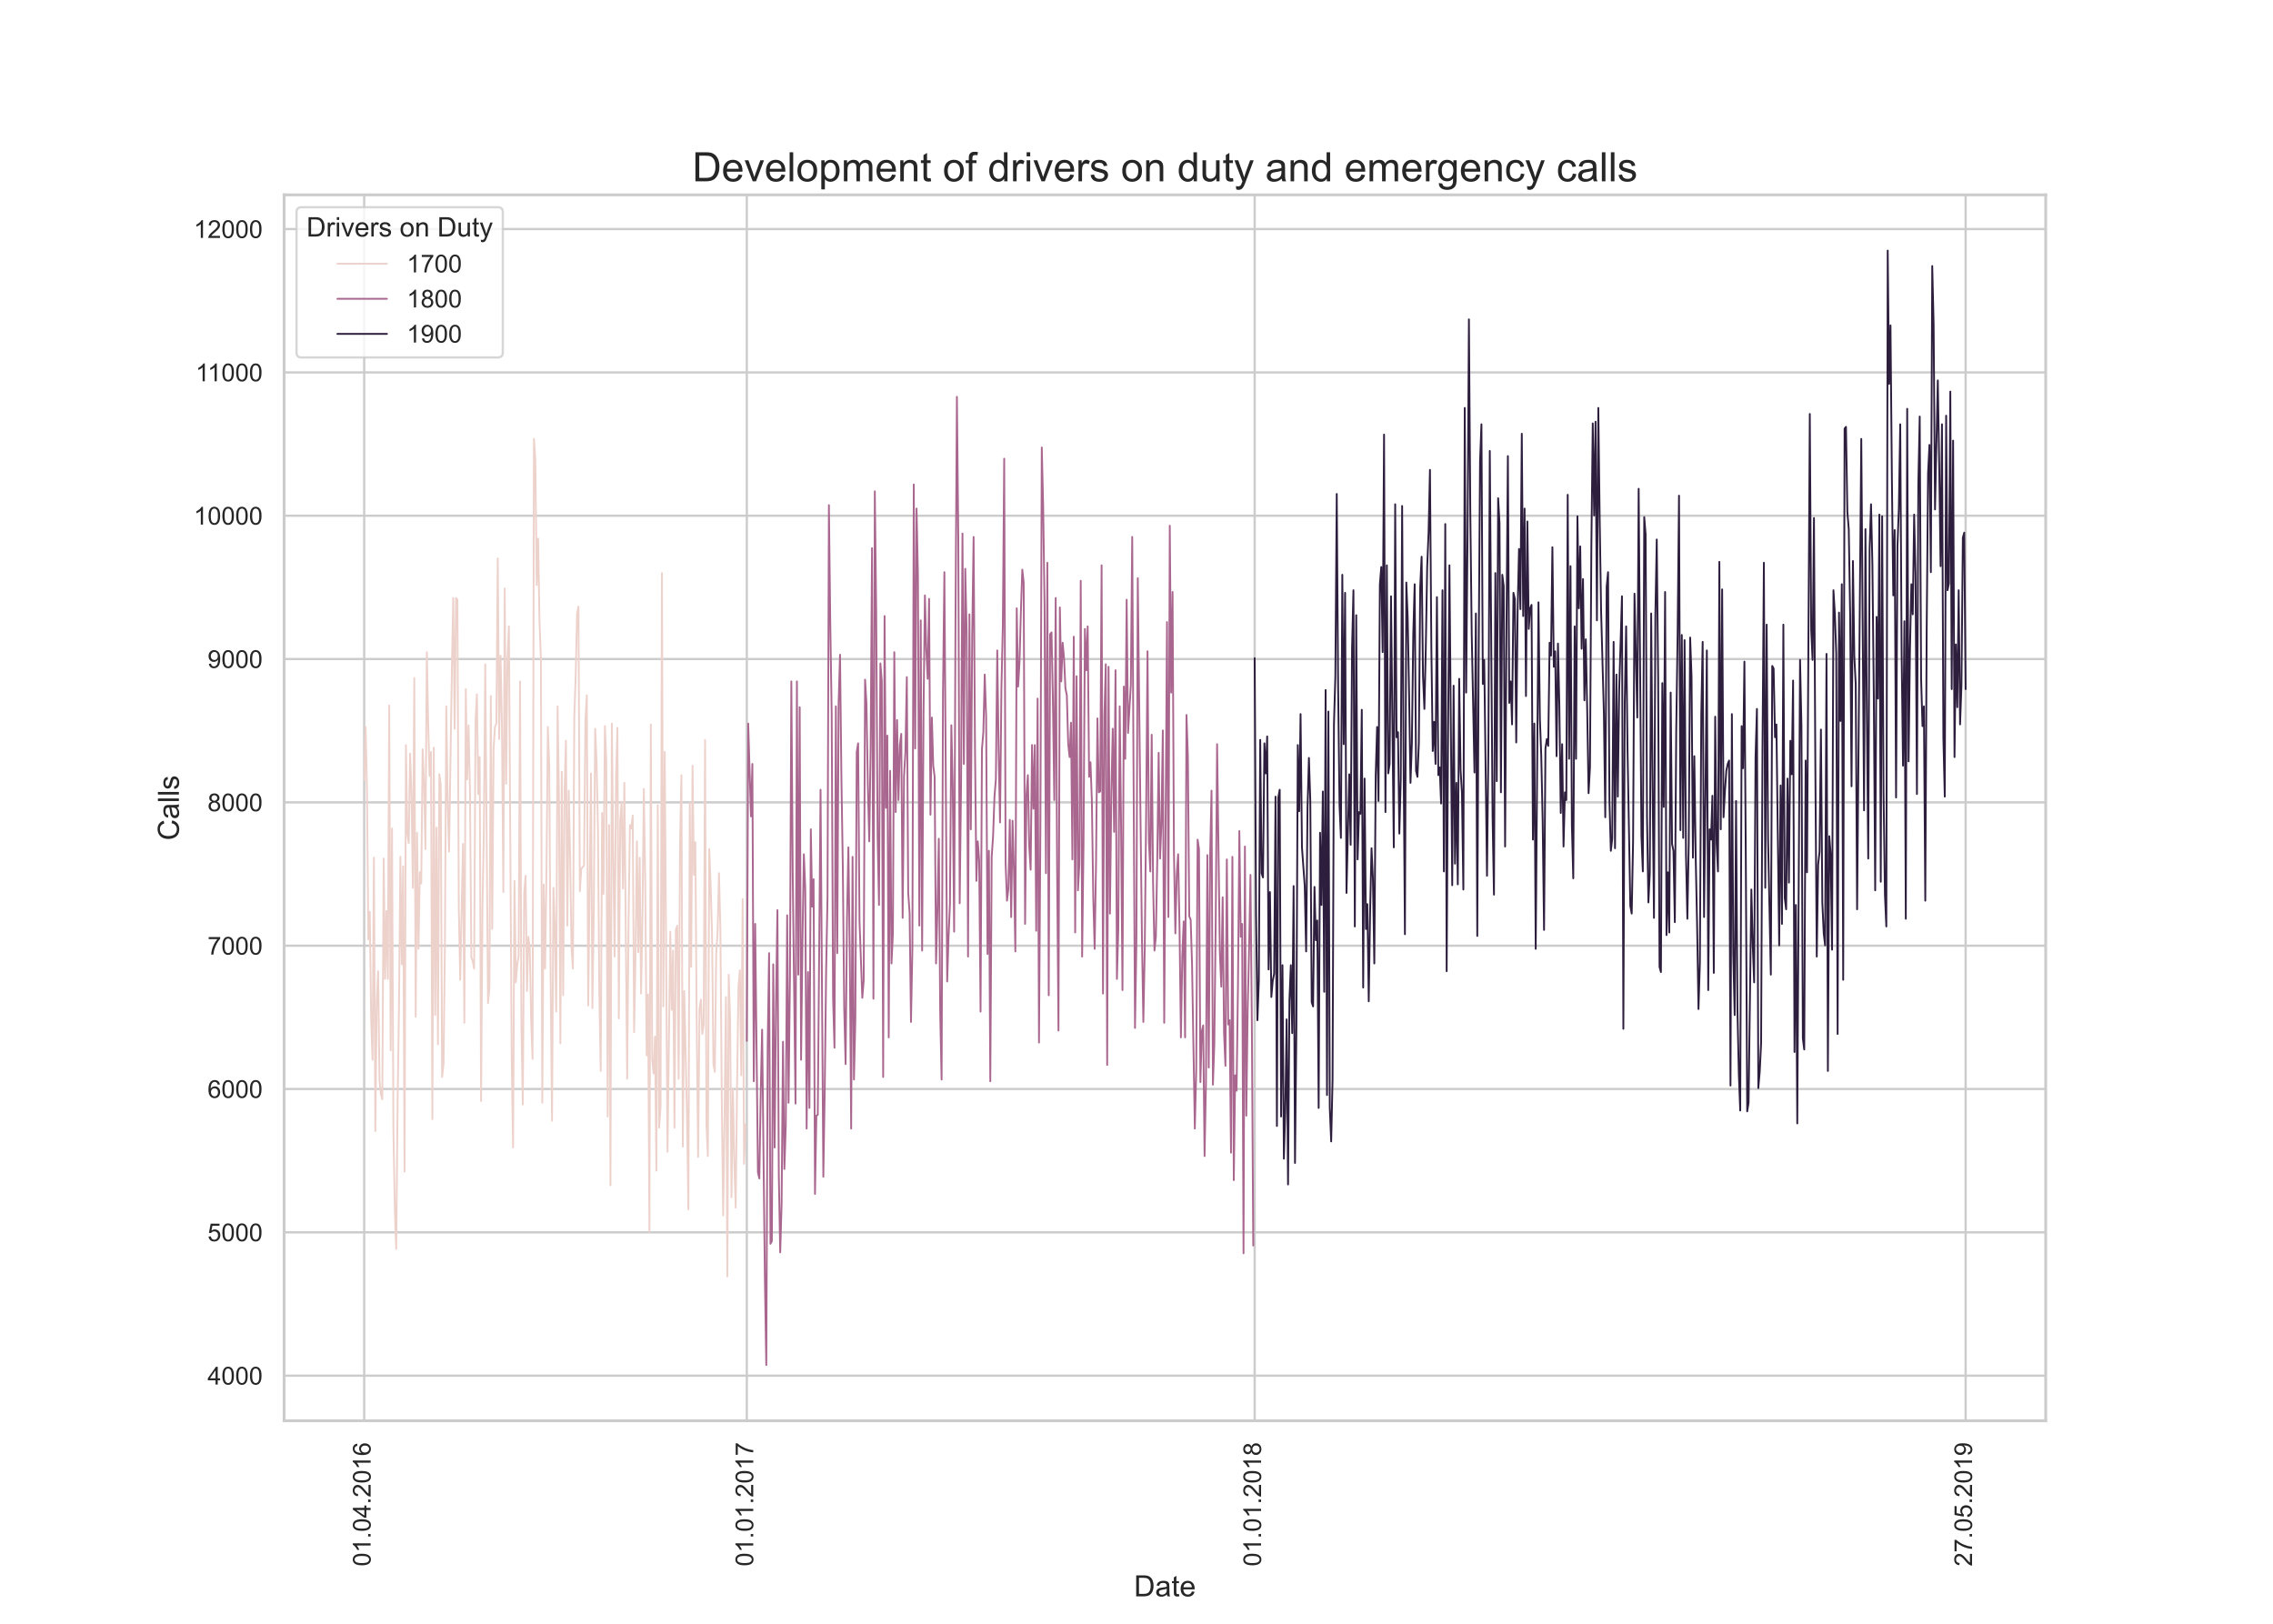 <?xml version="1.0" encoding="utf-8" standalone="no"?>
<!DOCTYPE svg PUBLIC "-//W3C//DTD SVG 1.1//EN"
  "http://www.w3.org/Graphics/SVG/1.1/DTD/svg11.dtd">
<!-- Created with matplotlib (https://matplotlib.org/) -->
<svg height="720pt" version="1.1" viewBox="0 0 1008 720" width="1008pt" xmlns="http://www.w3.org/2000/svg" xmlns:xlink="http://www.w3.org/1999/xlink">
 <defs>
  <style type="text/css">*{stroke-linecap:butt;stroke-linejoin:round;}</style>
 </defs>
 <g id="figure_1">
  <g id="patch_1">
   <path d="M 0 720 
L 1008 720 
L 1008 0 
L 0 0 
z
" style="fill:#ffffff;"/>
  </g>
  <g id="axes_1">
   <g id="patch_2">
    <path d="M 126 630 
L 907.2 630 
L 907.2 86.4 
L 126 86.4 
z
" style="fill:#ffffff;"/>
   </g>
   <g id="matplotlib.axis_1">
    <g id="xtick_1">
     <g id="line2d_1">
      <path clip-path="url(#p86aea078b2)" d="M 161.509 630 
L 161.509 86.4 
" style="fill:none;stroke:#cccccc;stroke-linecap:round;"/>
     </g>
     <g id="text_1">
      <!-- 01.04.2016 -->
      <g style="fill:#262626;" transform="translate(164.353 694.548)rotate(-90)scale(0.11 -0.11)">
       <defs>
        <path d="M 4.156 35.297 
Q 4.156 48 6.766 55.734 
Q 9.375 63.484 14.516 67.672 
Q 19.672 71.875 27.484 71.875 
Q 33.25 71.875 37.594 69.547 
Q 41.938 67.234 44.766 62.859 
Q 47.609 58.5 49.219 52.219 
Q 50.828 45.953 50.828 35.297 
Q 50.828 22.703 48.234 14.969 
Q 45.656 7.234 40.5 3 
Q 35.359 -1.219 27.484 -1.219 
Q 17.141 -1.219 11.234 6.203 
Q 4.156 15.141 4.156 35.297 
z
M 13.188 35.297 
Q 13.188 17.672 17.312 11.828 
Q 21.438 6 27.484 6 
Q 33.547 6 37.672 11.859 
Q 41.797 17.719 41.797 35.297 
Q 41.797 52.984 37.672 58.781 
Q 33.547 64.594 27.391 64.594 
Q 21.344 64.594 17.719 59.469 
Q 13.188 52.938 13.188 35.297 
z
" id="ArialMT-48"/>
        <path d="M 37.25 0 
L 28.469 0 
L 28.469 56 
Q 25.297 52.984 20.141 49.953 
Q 14.984 46.922 10.891 45.406 
L 10.891 53.906 
Q 18.266 57.375 23.781 62.297 
Q 29.297 67.234 31.594 71.875 
L 37.25 71.875 
z
" id="ArialMT-49"/>
        <path d="M 9.078 0 
L 9.078 10.016 
L 19.094 10.016 
L 19.094 0 
z
" id="ArialMT-46"/>
        <path d="M 32.328 0 
L 32.328 17.141 
L 1.266 17.141 
L 1.266 25.203 
L 33.938 71.578 
L 41.109 71.578 
L 41.109 25.203 
L 50.781 25.203 
L 50.781 17.141 
L 41.109 17.141 
L 41.109 0 
z
M 32.328 25.203 
L 32.328 57.469 
L 9.906 25.203 
z
" id="ArialMT-52"/>
        <path d="M 50.344 8.453 
L 50.344 0 
L 3.031 0 
Q 2.938 3.172 4.047 6.109 
Q 5.859 10.938 9.828 15.625 
Q 13.812 20.312 21.344 26.469 
Q 33.016 36.031 37.109 41.625 
Q 41.219 47.219 41.219 52.203 
Q 41.219 57.422 37.469 61 
Q 33.734 64.594 27.734 64.594 
Q 21.391 64.594 17.578 60.781 
Q 13.766 56.984 13.719 50.25 
L 4.688 51.172 
Q 5.609 61.281 11.656 66.578 
Q 17.719 71.875 27.938 71.875 
Q 38.234 71.875 44.234 66.156 
Q 50.25 60.453 50.25 52 
Q 50.25 47.703 48.484 43.547 
Q 46.734 39.406 42.656 34.812 
Q 38.578 30.219 29.109 22.219 
Q 21.188 15.578 18.938 13.203 
Q 16.703 10.844 15.234 8.453 
z
" id="ArialMT-50"/>
        <path d="M 49.75 54.047 
L 41.016 53.375 
Q 39.844 58.547 37.703 60.891 
Q 34.125 64.656 28.906 64.656 
Q 24.703 64.656 21.531 62.312 
Q 17.391 59.281 14.984 53.469 
Q 12.594 47.656 12.5 36.922 
Q 15.672 41.75 20.266 44.094 
Q 24.859 46.438 29.891 46.438 
Q 38.672 46.438 44.844 39.969 
Q 51.031 33.5 51.031 23.25 
Q 51.031 16.5 48.125 10.719 
Q 45.219 4.938 40.141 1.859 
Q 35.062 -1.219 28.609 -1.219 
Q 17.625 -1.219 10.688 6.859 
Q 3.766 14.938 3.766 33.5 
Q 3.766 54.25 11.422 63.672 
Q 18.109 71.875 29.438 71.875 
Q 37.891 71.875 43.281 67.141 
Q 48.688 62.406 49.75 54.047 
z
M 13.875 23.188 
Q 13.875 18.656 15.797 14.5 
Q 17.719 10.359 21.188 8.172 
Q 24.656 6 28.469 6 
Q 34.031 6 38.031 10.484 
Q 42.047 14.984 42.047 22.703 
Q 42.047 30.125 38.078 34.391 
Q 34.125 38.672 28.125 38.672 
Q 22.172 38.672 18.016 34.391 
Q 13.875 30.125 13.875 23.188 
z
" id="ArialMT-54"/>
       </defs>
       <use xlink:href="#ArialMT-48"/>
       <use x="55.615" xlink:href="#ArialMT-49"/>
       <use x="111.23" xlink:href="#ArialMT-46"/>
       <use x="139.014" xlink:href="#ArialMT-48"/>
       <use x="194.629" xlink:href="#ArialMT-52"/>
       <use x="250.244" xlink:href="#ArialMT-46"/>
       <use x="278.027" xlink:href="#ArialMT-50"/>
       <use x="333.643" xlink:href="#ArialMT-48"/>
       <use x="389.258" xlink:href="#ArialMT-49"/>
       <use x="444.873" xlink:href="#ArialMT-54"/>
      </g>
     </g>
    </g>
    <g id="xtick_2">
     <g id="line2d_2">
      <path clip-path="url(#p86aea078b2)" d="M 331.188 630 
L 331.188 86.4 
" style="fill:none;stroke:#cccccc;stroke-linecap:round;"/>
     </g>
     <g id="text_2">
      <!-- 01.01.2017 -->
      <g style="fill:#262626;" transform="translate(334.031 694.548)rotate(-90)scale(0.11 -0.11)">
       <defs>
        <path d="M 4.734 62.203 
L 4.734 70.656 
L 51.078 70.656 
L 51.078 63.812 
Q 44.234 56.547 37.516 44.484 
Q 30.812 32.422 27.156 19.672 
Q 24.516 10.688 23.781 0 
L 14.75 0 
Q 14.891 8.453 18.062 20.406 
Q 21.234 32.375 27.172 43.484 
Q 33.109 54.594 39.797 62.203 
z
" id="ArialMT-55"/>
       </defs>
       <use xlink:href="#ArialMT-48"/>
       <use x="55.615" xlink:href="#ArialMT-49"/>
       <use x="111.23" xlink:href="#ArialMT-46"/>
       <use x="139.014" xlink:href="#ArialMT-48"/>
       <use x="194.629" xlink:href="#ArialMT-49"/>
       <use x="250.244" xlink:href="#ArialMT-46"/>
       <use x="278.027" xlink:href="#ArialMT-50"/>
       <use x="333.643" xlink:href="#ArialMT-48"/>
       <use x="389.258" xlink:href="#ArialMT-49"/>
       <use x="444.873" xlink:href="#ArialMT-55"/>
      </g>
     </g>
    </g>
    <g id="xtick_3">
     <g id="line2d_3">
      <path clip-path="url(#p86aea078b2)" d="M 556.397 630 
L 556.397 86.4 
" style="fill:none;stroke:#cccccc;stroke-linecap:round;"/>
     </g>
     <g id="text_3">
      <!-- 01.01.2018 -->
      <g style="fill:#262626;" transform="translate(559.241 694.548)rotate(-90)scale(0.11 -0.11)">
       <defs>
        <path d="M 17.672 38.812 
Q 12.203 40.828 9.562 44.531 
Q 6.938 48.25 6.938 53.422 
Q 6.938 61.234 12.547 66.547 
Q 18.172 71.875 27.484 71.875 
Q 36.859 71.875 42.578 66.422 
Q 48.297 60.984 48.297 53.172 
Q 48.297 48.188 45.672 44.5 
Q 43.062 40.828 37.75 38.812 
Q 44.344 36.672 47.781 31.875 
Q 51.219 27.094 51.219 20.453 
Q 51.219 11.281 44.719 5.031 
Q 38.234 -1.219 27.641 -1.219 
Q 17.047 -1.219 10.547 5.047 
Q 4.047 11.328 4.047 20.703 
Q 4.047 27.688 7.594 32.391 
Q 11.141 37.109 17.672 38.812 
z
M 15.922 53.719 
Q 15.922 48.641 19.188 45.406 
Q 22.469 42.188 27.688 42.188 
Q 32.766 42.188 36.016 45.375 
Q 39.266 48.578 39.266 53.219 
Q 39.266 58.062 35.906 61.359 
Q 32.562 64.656 27.594 64.656 
Q 22.562 64.656 19.234 61.422 
Q 15.922 58.203 15.922 53.719 
z
M 13.094 20.656 
Q 13.094 16.891 14.875 13.375 
Q 16.656 9.859 20.172 7.922 
Q 23.688 6 27.734 6 
Q 34.031 6 38.125 10.047 
Q 42.234 14.109 42.234 20.359 
Q 42.234 26.703 38.016 30.859 
Q 33.797 35.016 27.438 35.016 
Q 21.234 35.016 17.156 30.906 
Q 13.094 26.812 13.094 20.656 
z
" id="ArialMT-56"/>
       </defs>
       <use xlink:href="#ArialMT-48"/>
       <use x="55.615" xlink:href="#ArialMT-49"/>
       <use x="111.23" xlink:href="#ArialMT-46"/>
       <use x="139.014" xlink:href="#ArialMT-48"/>
       <use x="194.629" xlink:href="#ArialMT-49"/>
       <use x="250.244" xlink:href="#ArialMT-46"/>
       <use x="278.027" xlink:href="#ArialMT-50"/>
       <use x="333.643" xlink:href="#ArialMT-48"/>
       <use x="389.258" xlink:href="#ArialMT-49"/>
       <use x="444.873" xlink:href="#ArialMT-56"/>
      </g>
     </g>
    </g>
    <g id="xtick_4">
     <g id="line2d_4">
      <path clip-path="url(#p86aea078b2)" d="M 871.691 630 
L 871.691 86.4 
" style="fill:none;stroke:#cccccc;stroke-linecap:round;"/>
     </g>
     <g id="text_4">
      <!-- 27.05.2019 -->
      <g style="fill:#262626;" transform="translate(874.535 694.548)rotate(-90)scale(0.11 -0.11)">
       <defs>
        <path d="M 4.156 18.75 
L 13.375 19.531 
Q 14.406 12.797 18.141 9.391 
Q 21.875 6 27.156 6 
Q 33.5 6 37.891 10.781 
Q 42.281 15.578 42.281 23.484 
Q 42.281 31 38.062 35.344 
Q 33.844 39.703 27 39.703 
Q 22.75 39.703 19.328 37.766 
Q 15.922 35.844 13.969 32.766 
L 5.719 33.844 
L 12.641 70.609 
L 48.25 70.609 
L 48.25 62.203 
L 19.672 62.203 
L 15.828 42.969 
Q 22.266 47.469 29.344 47.469 
Q 38.719 47.469 45.156 40.969 
Q 51.609 34.469 51.609 24.266 
Q 51.609 14.547 45.953 7.469 
Q 39.062 -1.219 27.156 -1.219 
Q 17.391 -1.219 11.203 4.25 
Q 5.031 9.719 4.156 18.75 
z
" id="ArialMT-53"/>
        <path d="M 5.469 16.547 
L 13.922 17.328 
Q 14.984 11.375 18.016 8.688 
Q 21.047 6 25.781 6 
Q 29.828 6 32.875 7.859 
Q 35.938 9.719 37.891 12.812 
Q 39.844 15.922 41.156 21.188 
Q 42.484 26.469 42.484 31.938 
Q 42.484 32.516 42.438 33.688 
Q 39.797 29.5 35.234 26.875 
Q 30.672 24.266 25.344 24.266 
Q 16.453 24.266 10.297 30.703 
Q 4.156 37.156 4.156 47.703 
Q 4.156 58.594 10.578 65.234 
Q 17 71.875 26.656 71.875 
Q 33.641 71.875 39.422 68.109 
Q 45.219 64.359 48.219 57.391 
Q 51.219 50.438 51.219 37.25 
Q 51.219 23.531 48.234 15.406 
Q 45.266 7.281 39.375 3.031 
Q 33.5 -1.219 25.594 -1.219 
Q 17.188 -1.219 11.859 3.438 
Q 6.547 8.109 5.469 16.547 
z
M 41.453 48.141 
Q 41.453 55.719 37.422 60.156 
Q 33.406 64.594 27.734 64.594 
Q 21.875 64.594 17.531 59.812 
Q 13.188 55.031 13.188 47.406 
Q 13.188 40.578 17.312 36.297 
Q 21.438 32.031 27.484 32.031 
Q 33.594 32.031 37.516 36.297 
Q 41.453 40.578 41.453 48.141 
z
" id="ArialMT-57"/>
       </defs>
       <use xlink:href="#ArialMT-50"/>
       <use x="55.615" xlink:href="#ArialMT-55"/>
       <use x="111.23" xlink:href="#ArialMT-46"/>
       <use x="139.014" xlink:href="#ArialMT-48"/>
       <use x="194.629" xlink:href="#ArialMT-53"/>
       <use x="250.244" xlink:href="#ArialMT-46"/>
       <use x="278.027" xlink:href="#ArialMT-50"/>
       <use x="333.643" xlink:href="#ArialMT-48"/>
       <use x="389.258" xlink:href="#ArialMT-49"/>
       <use x="444.873" xlink:href="#ArialMT-57"/>
      </g>
     </g>
    </g>
    <g id="text_5">
     <!-- Date -->
     <g style="fill:#262626;" transform="translate(502.871 707.853)scale(0.13 -0.13)">
      <defs>
       <path d="M 7.719 0 
L 7.719 71.578 
L 32.375 71.578 
Q 40.719 71.578 45.125 70.562 
Q 51.266 69.141 55.609 65.438 
Q 61.281 60.641 64.078 53.188 
Q 66.891 45.75 66.891 36.188 
Q 66.891 28.031 64.984 21.734 
Q 63.094 15.438 60.109 11.297 
Q 57.125 7.172 53.578 4.797 
Q 50.047 2.438 45.047 1.219 
Q 40.047 0 33.547 0 
z
M 17.188 8.453 
L 32.469 8.453 
Q 39.547 8.453 43.578 9.766 
Q 47.609 11.078 50 13.484 
Q 53.375 16.844 55.25 22.531 
Q 57.125 28.219 57.125 36.328 
Q 57.125 47.562 53.438 53.594 
Q 49.75 59.625 44.484 61.672 
Q 40.672 63.141 32.234 63.141 
L 17.188 63.141 
z
" id="ArialMT-68"/>
       <path d="M 40.438 6.391 
Q 35.547 2.25 31.031 0.531 
Q 26.516 -1.172 21.344 -1.172 
Q 12.797 -1.172 8.203 3 
Q 3.609 7.172 3.609 13.672 
Q 3.609 17.484 5.344 20.625 
Q 7.078 23.781 9.891 25.688 
Q 12.703 27.594 16.219 28.562 
Q 18.797 29.25 24.031 29.891 
Q 34.672 31.156 39.703 32.906 
Q 39.75 34.719 39.75 35.203 
Q 39.75 40.578 37.25 42.781 
Q 33.891 45.75 27.25 45.75 
Q 21.047 45.75 18.094 43.578 
Q 15.141 41.406 13.719 35.891 
L 5.125 37.062 
Q 6.297 42.578 8.984 45.969 
Q 11.672 49.359 16.75 51.188 
Q 21.828 53.031 28.516 53.031 
Q 35.156 53.031 39.297 51.469 
Q 43.453 49.906 45.406 47.531 
Q 47.359 45.172 48.141 41.547 
Q 48.578 39.312 48.578 33.453 
L 48.578 21.734 
Q 48.578 9.469 49.141 6.219 
Q 49.703 2.984 51.375 0 
L 42.188 0 
Q 40.828 2.734 40.438 6.391 
z
M 39.703 26.031 
Q 34.906 24.078 25.344 22.703 
Q 19.922 21.922 17.672 20.938 
Q 15.438 19.969 14.203 18.094 
Q 12.984 16.219 12.984 13.922 
Q 12.984 10.406 15.641 8.062 
Q 18.312 5.719 23.438 5.719 
Q 28.516 5.719 32.469 7.938 
Q 36.422 10.156 38.281 14.016 
Q 39.703 17 39.703 22.797 
z
" id="ArialMT-97"/>
       <path d="M 25.781 7.859 
L 27.047 0.094 
Q 23.344 -0.688 20.406 -0.688 
Q 15.625 -0.688 12.984 0.828 
Q 10.359 2.344 9.281 4.812 
Q 8.203 7.281 8.203 15.188 
L 8.203 45.016 
L 1.766 45.016 
L 1.766 51.859 
L 8.203 51.859 
L 8.203 64.703 
L 16.938 69.969 
L 16.938 51.859 
L 25.781 51.859 
L 25.781 45.016 
L 16.938 45.016 
L 16.938 14.703 
Q 16.938 10.938 17.406 9.859 
Q 17.875 8.797 18.922 8.156 
Q 19.969 7.516 21.922 7.516 
Q 23.391 7.516 25.781 7.859 
z
" id="ArialMT-116"/>
       <path d="M 42.094 16.703 
L 51.172 15.578 
Q 49.031 7.625 43.219 3.219 
Q 37.406 -1.172 28.375 -1.172 
Q 17 -1.172 10.328 5.828 
Q 3.656 12.844 3.656 25.484 
Q 3.656 38.578 10.391 45.797 
Q 17.141 53.031 27.875 53.031 
Q 38.281 53.031 44.875 45.953 
Q 51.469 38.875 51.469 26.031 
Q 51.469 25.25 51.422 23.688 
L 12.75 23.688 
Q 13.234 15.141 17.578 10.594 
Q 21.922 6.062 28.422 6.062 
Q 33.25 6.062 36.672 8.594 
Q 40.094 11.141 42.094 16.703 
z
M 13.234 30.906 
L 42.188 30.906 
Q 41.609 37.453 38.875 40.719 
Q 34.672 45.797 27.984 45.797 
Q 21.922 45.797 17.797 41.75 
Q 13.672 37.703 13.234 30.906 
z
" id="ArialMT-101"/>
      </defs>
      <use xlink:href="#ArialMT-68"/>
      <use x="72.217" xlink:href="#ArialMT-97"/>
      <use x="127.832" xlink:href="#ArialMT-116"/>
      <use x="155.615" xlink:href="#ArialMT-101"/>
     </g>
    </g>
   </g>
   <g id="matplotlib.axis_2">
    <g id="ytick_1">
     <g id="line2d_5">
      <path clip-path="url(#p86aea078b2)" d="M 126 609.994 
L 907.2 609.994 
" style="fill:none;stroke:#cccccc;stroke-linecap:round;"/>
     </g>
     <g id="text_6">
      <!-- 4000 -->
      <g style="fill:#262626;" transform="translate(92.032 613.931)scale(0.11 -0.11)">
       <use xlink:href="#ArialMT-52"/>
       <use x="55.615" xlink:href="#ArialMT-48"/>
       <use x="111.23" xlink:href="#ArialMT-48"/>
       <use x="166.846" xlink:href="#ArialMT-48"/>
      </g>
     </g>
    </g>
    <g id="ytick_2">
     <g id="line2d_6">
      <path clip-path="url(#p86aea078b2)" d="M 126 546.442 
L 907.2 546.442 
" style="fill:none;stroke:#cccccc;stroke-linecap:round;"/>
     </g>
     <g id="text_7">
      <!-- 5000 -->
      <g style="fill:#262626;" transform="translate(92.032 550.378)scale(0.11 -0.11)">
       <use xlink:href="#ArialMT-53"/>
       <use x="55.615" xlink:href="#ArialMT-48"/>
       <use x="111.23" xlink:href="#ArialMT-48"/>
       <use x="166.846" xlink:href="#ArialMT-48"/>
      </g>
     </g>
    </g>
    <g id="ytick_3">
     <g id="line2d_7">
      <path clip-path="url(#p86aea078b2)" d="M 126 482.889 
L 907.2 482.889 
" style="fill:none;stroke:#cccccc;stroke-linecap:round;"/>
     </g>
     <g id="text_8">
      <!-- 6000 -->
      <g style="fill:#262626;" transform="translate(92.032 486.826)scale(0.11 -0.11)">
       <use xlink:href="#ArialMT-54"/>
       <use x="55.615" xlink:href="#ArialMT-48"/>
       <use x="111.23" xlink:href="#ArialMT-48"/>
       <use x="166.846" xlink:href="#ArialMT-48"/>
      </g>
     </g>
    </g>
    <g id="ytick_4">
     <g id="line2d_8">
      <path clip-path="url(#p86aea078b2)" d="M 126 419.337 
L 907.2 419.337 
" style="fill:none;stroke:#cccccc;stroke-linecap:round;"/>
     </g>
     <g id="text_9">
      <!-- 7000 -->
      <g style="fill:#262626;" transform="translate(92.032 423.274)scale(0.11 -0.11)">
       <use xlink:href="#ArialMT-55"/>
       <use x="55.615" xlink:href="#ArialMT-48"/>
       <use x="111.23" xlink:href="#ArialMT-48"/>
       <use x="166.846" xlink:href="#ArialMT-48"/>
      </g>
     </g>
    </g>
    <g id="ytick_5">
     <g id="line2d_9">
      <path clip-path="url(#p86aea078b2)" d="M 126 355.785 
L 907.2 355.785 
" style="fill:none;stroke:#cccccc;stroke-linecap:round;"/>
     </g>
     <g id="text_10">
      <!-- 8000 -->
      <g style="fill:#262626;" transform="translate(92.032 359.722)scale(0.11 -0.11)">
       <use xlink:href="#ArialMT-56"/>
       <use x="55.615" xlink:href="#ArialMT-48"/>
       <use x="111.23" xlink:href="#ArialMT-48"/>
       <use x="166.846" xlink:href="#ArialMT-48"/>
      </g>
     </g>
    </g>
    <g id="ytick_6">
     <g id="line2d_10">
      <path clip-path="url(#p86aea078b2)" d="M 126 292.233 
L 907.2 292.233 
" style="fill:none;stroke:#cccccc;stroke-linecap:round;"/>
     </g>
     <g id="text_11">
      <!-- 9000 -->
      <g style="fill:#262626;" transform="translate(92.032 296.17)scale(0.11 -0.11)">
       <use xlink:href="#ArialMT-57"/>
       <use x="55.615" xlink:href="#ArialMT-48"/>
       <use x="111.23" xlink:href="#ArialMT-48"/>
       <use x="166.846" xlink:href="#ArialMT-48"/>
      </g>
     </g>
    </g>
    <g id="ytick_7">
     <g id="line2d_11">
      <path clip-path="url(#p86aea078b2)" d="M 126 228.681 
L 907.2 228.681 
" style="fill:none;stroke:#cccccc;stroke-linecap:round;"/>
     </g>
     <g id="text_12">
      <!-- 10000 -->
      <g style="fill:#262626;" transform="translate(85.915 232.617)scale(0.11 -0.11)">
       <use xlink:href="#ArialMT-49"/>
       <use x="55.615" xlink:href="#ArialMT-48"/>
       <use x="111.23" xlink:href="#ArialMT-48"/>
       <use x="166.846" xlink:href="#ArialMT-48"/>
       <use x="222.461" xlink:href="#ArialMT-48"/>
      </g>
     </g>
    </g>
    <g id="ytick_8">
     <g id="line2d_12">
      <path clip-path="url(#p86aea078b2)" d="M 126 165.128 
L 907.2 165.128 
" style="fill:none;stroke:#cccccc;stroke-linecap:round;"/>
     </g>
     <g id="text_13">
      <!-- 11000 -->
      <g style="fill:#262626;" transform="translate(86.726 169.065)scale(0.11 -0.11)">
       <use xlink:href="#ArialMT-49"/>
       <use x="48.24" xlink:href="#ArialMT-49"/>
       <use x="103.855" xlink:href="#ArialMT-48"/>
       <use x="159.471" xlink:href="#ArialMT-48"/>
       <use x="215.086" xlink:href="#ArialMT-48"/>
      </g>
     </g>
    </g>
    <g id="ytick_9">
     <g id="line2d_13">
      <path clip-path="url(#p86aea078b2)" d="M 126 101.576 
L 907.2 101.576 
" style="fill:none;stroke:#cccccc;stroke-linecap:round;"/>
     </g>
     <g id="text_14">
      <!-- 12000 -->
      <g style="fill:#262626;" transform="translate(85.915 105.513)scale(0.11 -0.11)">
       <use xlink:href="#ArialMT-49"/>
       <use x="55.615" xlink:href="#ArialMT-50"/>
       <use x="111.23" xlink:href="#ArialMT-48"/>
       <use x="166.846" xlink:href="#ArialMT-48"/>
       <use x="222.461" xlink:href="#ArialMT-48"/>
      </g>
     </g>
    </g>
    <g id="text_15">
     <!-- Calls -->
     <g style="fill:#262626;" transform="translate(79.331 372.647)rotate(-90)scale(0.13 -0.13)">
      <defs>
       <path d="M 58.797 25.094 
L 68.266 22.703 
Q 65.281 11.031 57.547 4.906 
Q 49.812 -1.219 38.625 -1.219 
Q 27.047 -1.219 19.797 3.484 
Q 12.547 8.203 8.766 17.141 
Q 4.984 26.078 4.984 36.328 
Q 4.984 47.516 9.25 55.828 
Q 13.531 64.156 21.406 68.469 
Q 29.297 72.797 38.766 72.797 
Q 49.516 72.797 56.828 67.328 
Q 64.156 61.859 67.047 51.953 
L 57.719 49.75 
Q 55.219 57.562 50.484 61.125 
Q 45.75 64.703 38.578 64.703 
Q 30.328 64.703 24.781 60.734 
Q 19.234 56.781 16.984 50.109 
Q 14.75 43.453 14.75 36.375 
Q 14.75 27.25 17.406 20.438 
Q 20.062 13.625 25.672 10.25 
Q 31.297 6.891 37.844 6.891 
Q 45.797 6.891 51.312 11.469 
Q 56.844 16.062 58.797 25.094 
z
" id="ArialMT-67"/>
       <path d="M 6.391 0 
L 6.391 71.578 
L 15.188 71.578 
L 15.188 0 
z
" id="ArialMT-108"/>
       <path d="M 3.078 15.484 
L 11.766 16.844 
Q 12.5 11.625 15.844 8.844 
Q 19.188 6.062 25.203 6.062 
Q 31.25 6.062 34.172 8.516 
Q 37.109 10.984 37.109 14.312 
Q 37.109 17.281 34.516 19 
Q 32.719 20.172 25.531 21.969 
Q 15.875 24.422 12.141 26.203 
Q 8.406 27.984 6.469 31.125 
Q 4.547 34.281 4.547 38.094 
Q 4.547 41.547 6.125 44.5 
Q 7.719 47.469 10.453 49.422 
Q 12.5 50.922 16.031 51.969 
Q 19.578 53.031 23.641 53.031 
Q 29.734 53.031 34.344 51.266 
Q 38.969 49.516 41.156 46.5 
Q 43.359 43.5 44.188 38.484 
L 35.594 37.312 
Q 35.016 41.312 32.203 43.547 
Q 29.391 45.797 24.266 45.797 
Q 18.219 45.797 15.625 43.797 
Q 13.031 41.797 13.031 39.109 
Q 13.031 37.406 14.109 36.031 
Q 15.188 34.625 17.484 33.688 
Q 18.797 33.203 25.25 31.453 
Q 34.578 28.953 38.25 27.359 
Q 41.938 25.781 44.031 22.75 
Q 46.141 19.734 46.141 15.234 
Q 46.141 10.844 43.578 6.953 
Q 41.016 3.078 36.172 0.953 
Q 31.344 -1.172 25.25 -1.172 
Q 15.141 -1.172 9.844 3.031 
Q 4.547 7.234 3.078 15.484 
z
" id="ArialMT-115"/>
      </defs>
      <use xlink:href="#ArialMT-67"/>
      <use x="72.217" xlink:href="#ArialMT-97"/>
      <use x="127.832" xlink:href="#ArialMT-108"/>
      <use x="150.049" xlink:href="#ArialMT-108"/>
      <use x="172.266" xlink:href="#ArialMT-115"/>
     </g>
    </g>
   </g>
   <g id="line2d_14">
    <path clip-path="url(#p86aea078b2)" d="M 161.509 345.998 
L 162.126 322.357 
L 162.743 350.192 
L 163.36 416.541 
L 163.977 404.339 
L 164.594 451.622 
L 165.211 469.925 
L 165.828 380.316 
L 166.445 501.574 
L 167.062 444.377 
L 167.679 430.649 
L 168.296 479.076 
L 168.913 485.177 
L 169.53 487.465 
L 170.147 380.697 
L 170.764 434.081 
L 171.381 403.958 
L 171.998 434.081 
L 172.615 312.824 
L 173.232 465.73 
L 173.849 367.352 
L 174.466 501.192 
L 175.083 535.892 
L 175.7 553.814 
L 176.317 490.516 
L 176.934 446.283 
L 177.551 379.935 
L 178.168 427.599 
L 178.785 384.129 
L 179.402 519.495 
L 180.019 330.364 
L 180.636 369.639 
L 181.254 373.834 
L 181.871 334.177 
L 182.488 351.718 
L 183.105 393.662 
L 183.722 300.622 
L 184.339 450.859 
L 184.956 369.258 
L 185.573 420.735 
L 186.19 386.798 
L 186.807 391.756 
L 187.424 332.271 
L 188.041 347.142 
L 188.658 376.503 
L 189.275 289.182 
L 189.892 320.831 
L 190.509 344.091 
L 191.126 333.415 
L 191.743 496.235 
L 192.36 331.508 
L 192.977 450.096 
L 193.594 366.97 
L 194.211 463.061 
L 194.828 343.329 
L 195.445 347.905 
L 196.062 477.551 
L 196.679 471.831 
L 197.296 420.354 
L 197.913 313.205 
L 198.53 355.531 
L 199.147 377.647 
L 200.381 297.19 
L 200.998 265.16 
L 201.615 323.119 
L 202.232 265.16 
L 202.849 265.922 
L 203.466 402.814 
L 204.083 434.463 
L 205.317 374.215 
L 205.934 453.528 
L 206.551 305.579 
L 207.168 345.617 
L 207.785 321.594 
L 208.402 349.811 
L 209.019 424.548 
L 209.636 426.074 
L 210.253 429.506 
L 210.87 320.069 
L 211.487 307.867 
L 212.104 352.099 
L 212.721 335.703 
L 213.338 488.228 
L 213.955 402.051 
L 214.572 368.877 
L 215.189 294.521 
L 216.423 444.758 
L 217.04 437.894 
L 217.657 308.629 
L 218.274 411.965 
L 218.891 331.889 
L 219.508 322.357 
L 220.125 320.831 
L 220.742 247.619 
L 221.359 327.695 
L 221.976 290.708 
L 222.593 321.975 
L 223.21 395.569 
L 223.827 260.965 
L 224.444 347.523 
L 225.061 291.47 
L 225.678 277.743 
L 226.912 468.018 
L 227.529 508.819 
L 228.146 390.612 
L 228.763 435.607 
L 229.381 427.599 
L 229.998 424.167 
L 230.615 302.147 
L 231.232 454.291 
L 231.849 489.753 
L 232.466 395.95 
L 233.083 388.324 
L 233.7 439.42 
L 234.317 415.397 
L 234.934 420.735 
L 235.551 452.384 
L 236.168 469.543 
L 236.785 194.617 
L 237.402 203.768 
L 238.019 259.44 
L 238.636 238.849 
L 239.253 275.836 
L 239.87 291.852 
L 240.487 488.99 
L 241.104 392.137 
L 241.721 429.506 
L 242.338 387.18 
L 242.955 322.357 
L 243.572 339.516 
L 244.189 434.463 
L 244.806 496.998 
L 245.423 393.662 
L 246.04 410.821 
L 246.657 448.571 
L 247.274 313.205 
L 247.891 354.006 
L 248.508 462.68 
L 249.125 342.185 
L 249.742 441.326 
L 250.359 350.574 
L 250.976 328.458 
L 251.593 410.44 
L 252.21 350.574 
L 252.827 379.554 
L 253.444 419.973 
L 254.061 429.506 
L 254.678 318.162 
L 255.295 299.478 
L 255.912 272.023 
L 256.529 268.973 
L 257.146 395.187 
L 257.763 385.273 
L 258.997 383.748 
L 259.614 319.687 
L 260.231 308.248 
L 260.848 445.902 
L 262.082 342.947 
L 262.699 447.046 
L 263.316 404.72 
L 263.933 323.119 
L 264.55 337.99 
L 265.167 366.97 
L 265.784 440.945 
L 266.401 474.882 
L 267.018 360.488 
L 267.635 396.331 
L 268.252 321.975 
L 268.869 337.609 
L 269.486 495.091 
L 270.103 365.826 
L 270.72 525.596 
L 271.337 320.831 
L 271.954 378.791 
L 272.571 424.167 
L 273.188 344.854 
L 273.805 322.738 
L 274.422 451.622 
L 275.039 363.92 
L 275.656 355.531 
L 276.273 394.043 
L 276.89 347.142 
L 278.125 478.314 
L 278.742 408.152 
L 279.359 365.826 
L 279.976 367.352 
L 280.593 361.632 
L 281.21 457.723 
L 281.827 423.786 
L 282.444 373.071 
L 283.061 422.261 
L 283.678 380.316 
L 284.295 440.564 
L 284.912 406.627 
L 285.529 349.811 
L 286.146 391.374 
L 286.763 468.018 
L 287.38 440.945 
L 287.997 546.187 
L 288.614 321.213 
L 289.231 469.925 
L 289.848 476.026 
L 290.465 459.629 
L 291.082 519.114 
L 291.699 357.056 
L 292.316 500.048 
L 292.933 490.897 
L 293.55 254.102 
L 294.167 446.283 
L 294.784 333.415 
L 296.018 510.725 
L 297.252 413.109 
L 297.869 447.809 
L 298.486 421.498 
L 299.103 500.048 
L 299.72 412.346 
L 300.337 410.44 
L 300.954 478.314 
L 301.571 374.215 
L 302.188 343.71 
L 302.805 508.437 
L 303.422 439.42 
L 304.656 494.329 
L 305.273 536.273 
L 305.89 355.912 
L 306.507 428.743 
L 307.124 339.516 
L 307.741 387.942 
L 308.358 373.453 
L 308.975 455.054 
L 309.592 513.013 
L 310.209 447.427 
L 310.826 443.233 
L 311.443 458.485 
L 312.06 454.291 
L 312.677 328.076 
L 313.294 498.905 
L 313.911 512.632 
L 314.528 376.503 
L 315.145 392.518 
L 315.762 413.872 
L 316.379 471.831 
L 316.996 475.263 
L 317.613 423.023 
L 318.23 413.109 
L 318.847 387.18 
L 319.464 411.965 
L 320.081 487.084 
L 320.698 538.942 
L 321.315 495.473 
L 321.932 442.089 
L 322.549 566.016 
L 323.166 432.175 
L 323.783 452.384 
L 324.4 530.935 
L 325.018 482.889 
L 325.635 514.92 
L 326.252 535.511 
L 326.869 480.983 
L 327.486 437.513 
L 328.103 430.268 
L 328.72 476.788 
L 329.337 398.619 
L 329.954 516.064 
L 330.571 498.523 
L 330.571 498.523 
" style="fill:none;stroke:#edd1cb;stroke-linecap:round;stroke-width:0.8;"/>
   </g>
   <g id="line2d_15">
    <path clip-path="url(#p86aea078b2)" d="M 331.188 461.536 
L 331.805 320.831 
L 333.039 362.013 
L 333.656 338.753 
L 334.273 479.458 
L 334.89 409.677 
L 336.124 519.877 
L 336.741 522.546 
L 337.358 484.415 
L 337.975 456.579 
L 339.209 567.541 
L 339.826 605.291 
L 340.443 463.824 
L 341.06 422.642 
L 341.677 551.526 
L 342.294 550.382 
L 342.911 427.599 
L 343.528 508.819 
L 344.145 443.614 
L 344.762 403.576 
L 345.379 521.021 
L 345.996 555.339 
L 346.613 533.985 
L 347.23 461.917 
L 347.847 518.352 
L 348.464 499.286 
L 349.081 405.864 
L 349.698 488.99 
L 350.315 432.937 
L 350.932 302.147 
L 351.549 387.942 
L 352.783 489.372 
L 353.4 302.147 
L 354.017 432.175 
L 354.634 313.586 
L 355.251 469.925 
L 355.868 417.304 
L 356.485 378.791 
L 357.102 394.043 
L 357.719 500.43 
L 358.336 431.031 
L 358.953 491.278 
L 359.57 367.733 
L 360.187 402.051 
L 360.804 389.849 
L 361.421 529.41 
L 362.038 494.71 
L 362.655 494.329 
L 363.889 350.192 
L 365.123 521.783 
L 365.74 483.271 
L 366.357 430.649 
L 366.974 397.857 
L 367.591 223.978 
L 368.208 276.599 
L 368.825 316.637 
L 369.442 442.47 
L 370.059 464.586 
L 370.676 313.205 
L 371.293 422.642 
L 371.91 311.298 
L 372.527 290.326 
L 373.145 345.235 
L 373.762 384.511 
L 374.379 447.046 
L 374.996 471.831 
L 375.613 407.389 
L 376.23 375.74 
L 376.847 423.023 
L 377.464 500.43 
L 378.081 379.935 
L 378.698 478.695 
L 379.315 452.003 
L 379.932 333.415 
L 380.549 329.602 
L 381.166 408.533 
L 382.4 442.47 
L 383.017 434.844 
L 383.634 301.384 
L 384.251 312.061 
L 384.868 348.667 
L 385.485 373.071 
L 386.102 330.745 
L 386.719 243.043 
L 387.336 442.852 
L 387.953 217.877 
L 388.57 271.642 
L 389.187 370.402 
L 389.804 401.288 
L 390.421 294.139 
L 391.038 302.147 
L 391.655 477.551 
L 392.272 273.167 
L 392.889 358.2 
L 393.506 326.17 
L 394.123 460.011 
L 394.74 341.804 
L 395.357 427.218 
L 395.974 413.872 
L 396.591 289.182 
L 397.208 360.107 
L 397.825 319.306 
L 398.442 354.768 
L 399.059 330.364 
L 399.676 325.407 
L 400.293 407.008 
L 400.91 344.091 
L 401.527 333.415 
L 402.144 300.24 
L 402.761 395.95 
L 403.378 404.72 
L 403.995 453.147 
L 404.612 420.354 
L 405.229 214.826 
L 405.846 331.889 
L 406.463 225.503 
L 407.08 255.245 
L 407.697 410.44 
L 408.314 275.074 
L 408.931 421.498 
L 409.548 316.637 
L 410.165 264.016 
L 410.782 288.038 
L 411.399 301.003 
L 412.016 265.541 
L 412.633 361.251 
L 413.25 318.162 
L 413.867 339.516 
L 414.484 344.473 
L 415.101 427.218 
L 415.718 403.958 
L 416.335 371.927 
L 416.952 448.953 
L 417.569 478.695 
L 418.186 307.104 
L 418.803 253.72 
L 420.037 435.225 
L 420.654 415.397 
L 421.272 400.907 
L 421.889 321.594 
L 422.506 348.667 
L 423.123 413.109 
L 423.74 273.548 
L 424.357 175.932 
L 424.974 238.849 
L 425.591 400.526 
L 426.208 347.142 
L 426.825 236.561 
L 427.442 338.753 
L 428.059 252.195 
L 428.676 280.412 
L 429.293 424.167 
L 429.91 272.405 
L 430.527 367.733 
L 431.144 281.175 
L 431.761 238.086 
L 432.378 331.889 
L 432.995 390.612 
L 433.612 373.071 
L 434.229 381.46 
L 434.846 448.571 
L 435.463 332.271 
L 436.08 324.644 
L 436.697 299.096 
L 437.314 317.781 
L 437.931 423.023 
L 438.548 377.266 
L 439.165 479.458 
L 439.782 379.935 
L 440.399 370.783 
L 441.016 353.243 
L 441.633 345.617 
L 442.25 288.42 
L 442.867 333.415 
L 443.484 364.682 
L 444.101 304.816 
L 444.718 277.743 
L 445.335 203.387 
L 445.952 382.604 
L 446.569 399.382 
L 447.186 394.043 
L 447.803 363.538 
L 448.42 406.627 
L 449.037 363.92 
L 449.654 386.036 
L 450.271 421.879 
L 450.888 269.735 
L 451.505 304.435 
L 452.122 293.377 
L 452.739 270.879 
L 453.356 252.576 
L 453.973 258.296 
L 454.59 409.677 
L 455.207 352.48 
L 455.824 343.71 
L 456.441 375.74 
L 457.058 385.655 
L 457.675 330.364 
L 458.292 358.581 
L 458.909 330.364 
L 459.526 412.728 
L 460.143 309.773 
L 460.76 462.298 
L 461.377 367.352 
L 461.994 198.43 
L 462.611 224.359 
L 463.228 268.591 
L 463.845 387.18 
L 464.462 249.526 
L 465.079 441.326 
L 465.696 281.175 
L 466.313 280.412 
L 466.93 310.536 
L 467.547 354.768 
L 468.164 265.16 
L 468.782 384.511 
L 469.399 456.96 
L 470.016 269.354 
L 470.633 302.147 
L 471.25 284.988 
L 471.867 291.852 
L 472.484 305.197 
L 473.101 308.248 
L 473.718 329.983 
L 474.335 335.703 
L 474.952 320.45 
L 475.569 381.079 
L 476.186 282.319 
L 476.803 413.49 
L 477.42 299.859 
L 478.037 394.806 
L 478.654 383.367 
L 479.271 257.533 
L 479.888 424.167 
L 480.505 374.215 
L 481.122 278.887 
L 481.739 297.19 
L 482.356 277.743 
L 482.973 344.473 
L 483.59 337.99 
L 484.207 355.149 
L 484.824 397.857 
L 485.441 420.735 
L 486.058 382.223 
L 486.675 318.543 
L 487.292 351.336 
L 487.909 350.955 
L 488.526 250.67 
L 489.143 440.564 
L 489.76 317.399 
L 490.377 294.521 
L 490.994 472.213 
L 491.611 295.665 
L 492.228 405.102 
L 492.845 351.718 
L 493.462 323.119 
L 494.079 368.877 
L 494.696 297.19 
L 495.313 434.081 
L 495.93 411.965 
L 496.547 313.205 
L 497.164 366.208 
L 497.781 439.038 
L 498.398 304.435 
L 499.015 336.465 
L 499.632 265.922 
L 500.249 325.026 
L 501.483 303.672 
L 502.1 238.086 
L 503.334 455.816 
L 503.951 418.447 
L 504.568 256.389 
L 505.802 365.064 
L 506.419 416.16 
L 507.036 453.147 
L 507.653 421.117 
L 508.27 361.632 
L 508.887 288.801 
L 509.504 373.071 
L 510.121 386.417 
L 510.738 325.788 
L 511.355 391.756 
L 511.972 421.498 
L 512.589 415.397 
L 513.206 381.46 
L 513.823 333.796 
L 514.44 380.697 
L 515.057 365.064 
L 515.674 323.882 
L 516.291 453.528 
L 517.526 275.836 
L 518.143 406.627 
L 518.76 233.129 
L 519.377 307.104 
L 519.994 262.49 
L 520.611 378.028 
L 521.228 413.872 
L 521.845 387.942 
L 522.462 378.791 
L 523.079 411.203 
L 523.696 460.011 
L 524.313 423.786 
L 524.93 408.533 
L 525.547 460.011 
L 526.164 317.018 
L 526.781 335.321 
L 527.398 406.245 
L 528.015 407.771 
L 528.632 427.599 
L 529.866 500.43 
L 530.483 474.882 
L 531.1 372.309 
L 531.717 376.503 
L 532.334 479.839 
L 532.951 457.341 
L 533.568 454.672 
L 534.185 512.632 
L 534.802 480.22 
L 535.419 379.172 
L 536.036 473.357 
L 536.653 379.935 
L 537.27 350.574 
L 537.887 480.983 
L 538.504 463.061 
L 539.121 409.296 
L 539.738 329.983 
L 540.972 422.261 
L 541.589 437.513 
L 542.206 397.857 
L 542.823 458.104 
L 543.44 472.594 
L 544.057 381.079 
L 544.674 454.291 
L 545.291 452.384 
L 545.908 511.107 
L 546.525 379.935 
L 547.142 523.309 
L 547.759 476.788 
L 548.376 483.652 
L 548.993 437.513 
L 549.61 368.495 
L 550.227 415.397 
L 550.844 409.677 
L 551.461 555.72 
L 552.078 375.359 
L 552.695 494.71 
L 553.312 447.427 
L 553.929 420.735 
L 554.546 387.942 
L 555.163 455.435 
L 555.78 552.288 
L 555.78 552.288 
" style="fill:none;stroke:#a9678f;stroke-linecap:round;stroke-width:0.8;"/>
   </g>
   <g id="line2d_16">
    <path clip-path="url(#p86aea078b2)" d="M 556.397 291.852 
L 557.014 405.102 
L 557.631 452.384 
L 558.248 434.844 
L 558.865 328.076 
L 559.482 387.18 
L 560.099 389.086 
L 560.716 329.602 
L 561.333 342.947 
L 561.95 326.551 
L 562.567 429.887 
L 563.184 395.569 
L 563.801 442.089 
L 564.418 434.844 
L 565.036 431.793 
L 565.653 353.243 
L 566.27 499.286 
L 566.887 353.624 
L 567.504 350.192 
L 568.121 495.091 
L 568.738 427.98 
L 569.355 513.776 
L 569.972 493.185 
L 570.589 452.003 
L 571.206 525.215 
L 571.823 443.614 
L 572.44 427.98 
L 573.057 458.104 
L 573.674 392.899 
L 574.291 515.682 
L 574.908 455.054 
L 575.525 330.364 
L 576.142 359.725 
L 576.759 316.637 
L 577.376 375.74 
L 578.61 392.899 
L 579.227 421.879 
L 579.844 358.2 
L 580.461 336.084 
L 581.078 355.149 
L 581.695 444.377 
L 582.312 446.283 
L 582.929 393.281 
L 583.546 416.922 
L 584.163 408.152 
L 584.78 491.278 
L 585.397 369.258 
L 586.014 401.288 
L 586.631 350.955 
L 587.248 439.801 
L 587.865 305.96 
L 588.482 485.559 
L 589.099 315.493 
L 589.716 491.278 
L 590.333 506.149 
L 590.95 478.695 
L 591.567 321.213 
L 592.184 299.859 
L 592.801 219.021 
L 593.418 304.816 
L 594.035 357.056 
L 594.652 371.546 
L 595.269 254.864 
L 595.886 329.983 
L 596.503 262.872 
L 597.12 395.95 
L 598.354 343.329 
L 598.971 374.596 
L 599.588 287.657 
L 600.205 261.728 
L 600.822 410.821 
L 601.439 272.786 
L 602.056 381.079 
L 602.673 360.107 
L 603.29 360.869 
L 603.907 314.73 
L 604.524 437.894 
L 605.141 345.235 
L 605.758 411.965 
L 606.375 400.907 
L 606.992 443.995 
L 607.609 403.576 
L 608.226 376.122 
L 608.843 389.468 
L 609.46 427.218 
L 610.077 343.71 
L 610.694 322.357 
L 611.311 355.149 
L 611.928 259.059 
L 612.546 251.432 
L 613.163 289.182 
L 613.78 192.71 
L 614.397 360.107 
L 615.014 250.67 
L 615.631 342.947 
L 616.248 338.753 
L 616.865 264.397 
L 618.099 375.74 
L 618.716 223.596 
L 619.333 326.932 
L 619.95 324.644 
L 620.567 369.639 
L 621.184 345.617 
L 621.801 224.359 
L 622.418 333.415 
L 623.035 414.253 
L 623.652 258.296 
L 624.269 273.93 
L 624.886 307.485 
L 625.503 347.142 
L 626.12 329.602 
L 626.737 281.175 
L 627.354 259.059 
L 627.971 341.804 
L 628.588 344.473 
L 629.205 329.602 
L 629.822 260.203 
L 630.439 246.857 
L 631.056 299.859 
L 631.673 314.349 
L 632.29 287.276 
L 632.907 251.432 
L 633.524 236.18 
L 634.141 208.344 
L 634.758 287.276 
L 635.375 333.033 
L 635.992 320.069 
L 636.609 338.753 
L 637.226 264.778 
L 637.843 343.71 
L 638.46 340.278 
L 639.077 356.293 
L 639.694 261.728 
L 640.311 386.417 
L 640.928 232.367 
L 641.545 430.649 
L 642.162 326.551 
L 642.779 250.67 
L 644.013 392.518 
L 644.63 304.054 
L 645.247 382.985 
L 645.864 347.142 
L 646.481 392.137 
L 647.098 301.003 
L 647.715 341.422 
L 648.332 351.718 
L 648.949 394.425 
L 649.566 180.889 
L 650.183 307.104 
L 650.8 239.23 
L 651.417 141.614 
L 652.034 227.41 
L 652.651 280.793 
L 653.885 342.566 
L 654.502 272.023 
L 655.119 415.016 
L 655.736 291.47 
L 656.353 204.531 
L 656.97 188.134 
L 657.587 303.291 
L 658.204 292.614 
L 659.438 388.324 
L 660.055 331.508 
L 660.673 199.955 
L 661.907 362.013 
L 662.524 396.713 
L 663.141 254.102 
L 663.758 346.379 
L 664.375 220.927 
L 664.992 231.985 
L 665.609 351.336 
L 666.226 254.864 
L 666.843 259.821 
L 667.46 375.359 
L 668.077 276.98 
L 668.694 202.243 
L 669.311 311.68 
L 669.928 302.147 
L 670.545 321.213 
L 671.162 262.872 
L 671.779 265.541 
L 672.396 329.22 
L 673.013 270.879 
L 673.63 243.425 
L 674.247 270.117 
L 674.864 192.329 
L 675.481 273.167 
L 676.098 225.503 
L 676.715 308.629 
L 677.332 231.223 
L 677.949 278.887 
L 678.566 269.735 
L 679.183 268.21 
L 679.8 372.309 
L 680.417 320.831 
L 681.034 420.735 
L 682.268 267.066 
L 682.885 318.543 
L 683.502 335.321 
L 684.119 363.92 
L 684.736 412.346 
L 685.353 331.889 
L 685.97 327.695 
L 686.587 330.745 
L 687.204 284.988 
L 687.821 290.708 
L 688.438 242.662 
L 689.055 295.665 
L 689.672 288.801 
L 690.289 335.321 
L 690.906 285.369 
L 691.523 312.824 
L 692.14 360.488 
L 692.757 329.983 
L 693.374 375.359 
L 693.991 351.336 
L 694.608 354.768 
L 695.225 219.402 
L 695.842 336.465 
L 696.459 251.051 
L 697.076 365.826 
L 697.693 389.468 
L 698.31 277.743 
L 698.927 336.465 
L 699.544 228.935 
L 700.161 269.735 
L 700.778 242.281 
L 701.395 287.657 
L 702.012 256.771 
L 702.629 310.536 
L 703.246 283.463 
L 703.863 314.349 
L 704.48 351.718 
L 705.097 340.278 
L 705.714 242.662 
L 706.331 187.753 
L 706.948 228.554 
L 707.565 186.99 
L 708.182 275.074 
L 708.8 180.889 
L 709.417 230.841 
L 710.034 270.879 
L 711.268 316.256 
L 711.885 362.394 
L 712.502 260.203 
L 713.119 253.72 
L 713.736 355.149 
L 714.353 377.266 
L 714.97 371.927 
L 715.587 284.607 
L 716.204 376.122 
L 716.821 299.096 
L 717.438 353.243 
L 718.055 305.96 
L 719.289 264.397 
L 719.906 456.197 
L 720.523 311.298 
L 721.14 277.743 
L 721.757 332.652 
L 722.991 401.67 
L 723.608 405.102 
L 724.225 372.69 
L 724.842 263.253 
L 726.076 318.162 
L 726.693 216.733 
L 727.927 370.783 
L 728.544 386.417 
L 729.161 229.316 
L 729.778 236.942 
L 730.395 362.394 
L 731.012 400.144 
L 731.629 387.18 
L 732.246 272.023 
L 732.863 347.905 
L 733.48 407.008 
L 734.097 273.167 
L 734.714 239.23 
L 735.331 300.24 
L 735.948 428.743 
L 736.565 431.031 
L 737.182 302.91 
L 737.799 357.819 
L 738.416 262.49 
L 739.033 414.634 
L 739.65 386.798 
L 740.267 413.49 
L 740.884 307.104 
L 741.501 374.215 
L 742.118 377.266 
L 742.735 408.915 
L 743.352 323.882 
L 743.969 281.175 
L 744.586 219.783 
L 745.203 368.114 
L 745.82 281.556 
L 746.437 371.546 
L 747.054 283.844 
L 747.671 378.791 
L 748.288 407.389 
L 748.905 373.453 
L 749.522 282.7 
L 750.139 299.859 
L 750.756 380.316 
L 751.373 335.321 
L 751.99 380.316 
L 752.607 410.059 
L 753.224 447.427 
L 753.841 426.836 
L 754.458 317.018 
L 755.075 284.607 
L 755.692 406.627 
L 756.31 353.624 
L 756.927 288.42 
L 757.544 439.038 
L 758.161 367.733 
L 758.778 372.309 
L 759.395 352.862 
L 760.012 431.412 
L 760.629 317.781 
L 761.246 373.834 
L 761.863 386.417 
L 762.48 249.144 
L 763.097 367.733 
L 763.714 261.346 
L 764.331 362.394 
L 764.948 350.955 
L 765.565 341.804 
L 766.182 338.753 
L 766.799 337.228 
L 767.416 481.364 
L 768.033 316.637 
L 768.65 423.023 
L 769.267 450.096 
L 769.884 355.149 
L 770.501 447.809 
L 771.118 476.407 
L 771.735 492.422 
L 772.352 321.975 
L 772.969 340.66 
L 773.586 293.377 
L 774.203 379.935 
L 774.82 492.804 
L 775.437 488.99 
L 776.671 394.425 
L 777.288 418.829 
L 777.905 435.607 
L 778.522 335.703 
L 779.139 314.349 
L 779.756 482.508 
L 780.373 475.263 
L 780.99 462.68 
L 781.607 331.508 
L 782.224 249.526 
L 782.841 393.662 
L 783.458 276.98 
L 784.075 371.927 
L 785.309 432.175 
L 785.926 295.283 
L 786.543 296.427 
L 787.16 326.932 
L 787.777 321.213 
L 789.011 419.21 
L 789.628 348.286 
L 790.245 409.677 
L 790.862 276.98 
L 791.479 398.238 
L 792.096 403.195 
L 792.713 345.235 
L 793.33 391.374 
L 793.947 328.458 
L 794.564 343.329 
L 795.181 301.766 
L 795.798 466.493 
L 796.415 401.288 
L 797.032 498.142 
L 798.266 292.614 
L 798.883 321.975 
L 799.5 460.392 
L 800.117 465.349 
L 800.734 337.228 
L 801.351 386.798 
L 802.585 183.559 
L 803.202 279.268 
L 803.819 292.614 
L 804.437 229.697 
L 805.054 341.422 
L 805.671 424.167 
L 806.288 383.367 
L 806.905 377.647 
L 807.522 323.501 
L 808.139 400.144 
L 808.756 413.872 
L 809.373 419.21 
L 809.99 289.945 
L 810.607 474.882 
L 811.224 370.783 
L 811.841 378.791 
L 812.458 421.117 
L 813.075 261.728 
L 813.692 272.023 
L 814.309 289.564 
L 814.926 458.485 
L 815.543 271.642 
L 816.16 319.687 
L 816.777 259.059 
L 817.394 434.463 
L 818.011 190.041 
L 818.628 189.278 
L 819.245 227.028 
L 819.862 234.655 
L 820.479 272.405 
L 821.096 348.667 
L 821.713 248.763 
L 822.33 291.089 
L 822.947 303.291 
L 823.564 403.195 
L 825.415 194.617 
L 826.649 359.344 
L 827.266 234.655 
L 827.883 316.637 
L 828.5 380.697 
L 829.117 243.425 
L 829.734 223.596 
L 830.351 250.288 
L 830.968 308.629 
L 831.585 394.806 
L 832.202 273.548 
L 832.819 309.773 
L 833.436 228.172 
L 834.053 390.993 
L 834.67 228.935 
L 835.287 350.955 
L 835.904 396.713 
L 836.521 410.821 
L 837.138 111.109 
L 837.755 170.213 
L 838.372 144.283 
L 838.989 212.157 
L 839.606 264.016 
L 840.223 235.036 
L 840.84 353.624 
L 841.457 242.281 
L 842.074 225.503 
L 842.691 188.134 
L 843.308 289.945 
L 843.925 339.516 
L 844.542 275.455 
L 845.159 407.389 
L 845.776 181.271 
L 846.393 337.609 
L 847.01 287.657 
L 847.627 259.059 
L 848.244 272.405 
L 848.861 228.172 
L 849.478 254.864 
L 850.095 352.099 
L 850.712 214.826 
L 851.329 184.703 
L 851.946 301.003 
L 852.564 321.975 
L 853.181 313.205 
L 853.798 399.382 
L 854.415 280.031 
L 855.032 209.869 
L 855.649 197.286 
L 856.266 253.72 
L 856.883 117.973 
L 857.5 143.902 
L 858.117 225.884 
L 859.351 168.687 
L 859.968 205.293 
L 860.585 251.051 
L 861.202 188.134 
L 861.819 326.932 
L 862.436 353.243 
L 863.053 184.321 
L 863.67 261.728 
L 864.287 258.677 
L 864.904 173.644 
L 865.521 305.579 
L 866.138 195.379 
L 866.755 335.703 
L 867.372 285.751 
L 867.989 313.586 
L 868.606 261.728 
L 869.223 321.213 
L 869.84 304.054 
L 870.457 238.468 
L 871.074 236.18 
L 871.691 305.579 
L 871.691 305.579 
" style="fill:none;stroke:#2d1e3e;stroke-linecap:round;stroke-width:0.8;"/>
   </g>
   <g id="line2d_17"/>
   <g id="line2d_18"/>
   <g id="line2d_19"/>
   <g id="patch_3">
    <path d="M 126 630 
L 126 86.4 
" style="fill:none;stroke:#cccccc;stroke-linecap:square;stroke-linejoin:miter;stroke-width:1.25;"/>
   </g>
   <g id="patch_4">
    <path d="M 907.2 630 
L 907.2 86.4 
" style="fill:none;stroke:#cccccc;stroke-linecap:square;stroke-linejoin:miter;stroke-width:1.25;"/>
   </g>
   <g id="patch_5">
    <path d="M 126 630 
L 907.2 630 
" style="fill:none;stroke:#cccccc;stroke-linecap:square;stroke-linejoin:miter;stroke-width:1.25;"/>
   </g>
   <g id="patch_6">
    <path d="M 126 86.4 
L 907.2 86.4 
" style="fill:none;stroke:#cccccc;stroke-linecap:square;stroke-linejoin:miter;stroke-width:1.25;"/>
   </g>
   <g id="text_16">
    <!-- Development of drivers on duty and emergency calls -->
    <g style="fill:#262626;" transform="translate(307.008 80.4)scale(0.18 -0.18)">
     <defs>
      <path d="M 21 0 
L 1.266 51.859 
L 10.547 51.859 
L 21.688 20.797 
Q 23.484 15.766 25 10.359 
Q 26.172 14.453 28.266 20.219 
L 39.797 51.859 
L 48.828 51.859 
L 29.203 0 
z
" id="ArialMT-118"/>
      <path d="M 3.328 25.922 
Q 3.328 40.328 11.328 47.266 
Q 18.016 53.031 27.641 53.031 
Q 38.328 53.031 45.109 46.016 
Q 51.906 39.016 51.906 26.656 
Q 51.906 16.656 48.906 10.906 
Q 45.906 5.172 40.156 2 
Q 34.422 -1.172 27.641 -1.172 
Q 16.75 -1.172 10.031 5.812 
Q 3.328 12.797 3.328 25.922 
z
M 12.359 25.922 
Q 12.359 15.969 16.703 11.016 
Q 21.047 6.062 27.641 6.062 
Q 34.188 6.062 38.531 11.031 
Q 42.875 16.016 42.875 26.219 
Q 42.875 35.844 38.5 40.797 
Q 34.125 45.75 27.641 45.75 
Q 21.047 45.75 16.703 40.812 
Q 12.359 35.891 12.359 25.922 
z
" id="ArialMT-111"/>
      <path d="M 6.594 -19.875 
L 6.594 51.859 
L 14.594 51.859 
L 14.594 45.125 
Q 17.438 49.078 21 51.047 
Q 24.562 53.031 29.641 53.031 
Q 36.281 53.031 41.359 49.609 
Q 46.438 46.188 49.016 39.953 
Q 51.609 33.734 51.609 26.312 
Q 51.609 18.359 48.75 11.984 
Q 45.906 5.609 40.453 2.219 
Q 35.016 -1.172 29 -1.172 
Q 24.609 -1.172 21.109 0.688 
Q 17.625 2.547 15.375 5.375 
L 15.375 -19.875 
z
M 14.547 25.641 
Q 14.547 15.625 18.594 10.844 
Q 22.656 6.062 28.422 6.062 
Q 34.281 6.062 38.453 11.016 
Q 42.625 15.969 42.625 26.375 
Q 42.625 36.281 38.547 41.203 
Q 34.469 46.141 28.812 46.141 
Q 23.188 46.141 18.859 40.891 
Q 14.547 35.641 14.547 25.641 
z
" id="ArialMT-112"/>
      <path d="M 6.594 0 
L 6.594 51.859 
L 14.453 51.859 
L 14.453 44.578 
Q 16.891 48.391 20.938 50.703 
Q 25 53.031 30.172 53.031 
Q 35.938 53.031 39.625 50.641 
Q 43.312 48.25 44.828 43.953 
Q 50.984 53.031 60.844 53.031 
Q 68.562 53.031 72.703 48.75 
Q 76.859 44.484 76.859 35.594 
L 76.859 0 
L 68.109 0 
L 68.109 32.672 
Q 68.109 37.938 67.25 40.25 
Q 66.406 42.578 64.156 43.984 
Q 61.922 45.406 58.891 45.406 
Q 53.422 45.406 49.797 41.766 
Q 46.188 38.141 46.188 30.125 
L 46.188 0 
L 37.406 0 
L 37.406 33.688 
Q 37.406 39.547 35.25 42.469 
Q 33.109 45.406 28.219 45.406 
Q 24.516 45.406 21.359 43.453 
Q 18.219 41.5 16.797 37.734 
Q 15.375 33.984 15.375 26.906 
L 15.375 0 
z
" id="ArialMT-109"/>
      <path d="M 6.594 0 
L 6.594 51.859 
L 14.5 51.859 
L 14.5 44.484 
Q 20.219 53.031 31 53.031 
Q 35.688 53.031 39.625 51.344 
Q 43.562 49.656 45.516 46.922 
Q 47.469 44.188 48.25 40.438 
Q 48.734 37.984 48.734 31.891 
L 48.734 0 
L 39.938 0 
L 39.938 31.547 
Q 39.938 36.922 38.906 39.578 
Q 37.891 42.234 35.281 43.812 
Q 32.672 45.406 29.156 45.406 
Q 23.531 45.406 19.453 41.844 
Q 15.375 38.281 15.375 28.328 
L 15.375 0 
z
" id="ArialMT-110"/>
      <path id="ArialMT-32"/>
      <path d="M 8.688 0 
L 8.688 45.016 
L 0.922 45.016 
L 0.922 51.859 
L 8.688 51.859 
L 8.688 57.375 
Q 8.688 62.594 9.625 65.141 
Q 10.891 68.562 14.078 70.672 
Q 17.281 72.797 23.047 72.797 
Q 26.766 72.797 31.25 71.922 
L 29.938 64.266 
Q 27.203 64.75 24.75 64.75 
Q 20.75 64.75 19.094 63.031 
Q 17.438 61.328 17.438 56.641 
L 17.438 51.859 
L 27.547 51.859 
L 27.547 45.016 
L 17.438 45.016 
L 17.438 0 
z
" id="ArialMT-102"/>
      <path d="M 40.234 0 
L 40.234 6.547 
Q 35.297 -1.172 25.734 -1.172 
Q 19.531 -1.172 14.328 2.25 
Q 9.125 5.672 6.266 11.797 
Q 3.422 17.922 3.422 25.875 
Q 3.422 33.641 6 39.969 
Q 8.594 46.297 13.766 49.656 
Q 18.953 53.031 25.344 53.031 
Q 30.031 53.031 33.688 51.047 
Q 37.359 49.078 39.656 45.906 
L 39.656 71.578 
L 48.391 71.578 
L 48.391 0 
z
M 12.453 25.875 
Q 12.453 15.922 16.641 10.984 
Q 20.844 6.062 26.562 6.062 
Q 32.328 6.062 36.344 10.766 
Q 40.375 15.484 40.375 25.141 
Q 40.375 35.797 36.266 40.766 
Q 32.172 45.75 26.172 45.75 
Q 20.312 45.75 16.375 40.969 
Q 12.453 36.188 12.453 25.875 
z
" id="ArialMT-100"/>
      <path d="M 6.5 0 
L 6.5 51.859 
L 14.406 51.859 
L 14.406 44 
Q 17.438 49.516 20 51.266 
Q 22.562 53.031 25.641 53.031 
Q 30.078 53.031 34.672 50.203 
L 31.641 42.047 
Q 28.422 43.953 25.203 43.953 
Q 22.312 43.953 20.016 42.219 
Q 17.719 40.484 16.75 37.406 
Q 15.281 32.719 15.281 27.156 
L 15.281 0 
z
" id="ArialMT-114"/>
      <path d="M 6.641 61.469 
L 6.641 71.578 
L 15.438 71.578 
L 15.438 61.469 
z
M 6.641 0 
L 6.641 51.859 
L 15.438 51.859 
L 15.438 0 
z
" id="ArialMT-105"/>
      <path d="M 40.578 0 
L 40.578 7.625 
Q 34.516 -1.172 24.125 -1.172 
Q 19.531 -1.172 15.547 0.578 
Q 11.578 2.344 9.641 5 
Q 7.719 7.672 6.938 11.531 
Q 6.391 14.109 6.391 19.734 
L 6.391 51.859 
L 15.188 51.859 
L 15.188 23.094 
Q 15.188 16.219 15.719 13.812 
Q 16.547 10.359 19.234 8.375 
Q 21.922 6.391 25.875 6.391 
Q 29.828 6.391 33.297 8.422 
Q 36.766 10.453 38.203 13.938 
Q 39.656 17.438 39.656 24.078 
L 39.656 51.859 
L 48.438 51.859 
L 48.438 0 
z
" id="ArialMT-117"/>
      <path d="M 6.203 -19.969 
L 5.219 -11.719 
Q 8.109 -12.5 10.25 -12.5 
Q 13.188 -12.5 14.938 -11.516 
Q 16.703 -10.547 17.828 -8.797 
Q 18.656 -7.469 20.516 -2.25 
Q 20.75 -1.516 21.297 -0.094 
L 1.609 51.859 
L 11.078 51.859 
L 21.875 21.828 
Q 23.969 16.109 25.641 9.812 
Q 27.156 15.875 29.25 21.625 
L 40.328 51.859 
L 49.125 51.859 
L 29.391 -0.875 
Q 26.219 -9.422 24.469 -12.641 
Q 22.125 -17 19.094 -19.016 
Q 16.062 -21.047 11.859 -21.047 
Q 9.328 -21.047 6.203 -19.969 
z
" id="ArialMT-121"/>
      <path d="M 4.984 -4.297 
L 13.531 -5.562 
Q 14.062 -9.516 16.5 -11.328 
Q 19.781 -13.766 25.438 -13.766 
Q 31.547 -13.766 34.859 -11.328 
Q 38.188 -8.891 39.359 -4.5 
Q 40.047 -1.812 39.984 6.781 
Q 34.234 0 25.641 0 
Q 14.938 0 9.078 7.719 
Q 3.219 15.438 3.219 26.219 
Q 3.219 33.641 5.906 39.906 
Q 8.594 46.188 13.688 49.609 
Q 18.797 53.031 25.688 53.031 
Q 34.859 53.031 40.828 45.609 
L 40.828 51.859 
L 48.922 51.859 
L 48.922 7.031 
Q 48.922 -5.078 46.453 -10.125 
Q 44 -15.188 38.641 -18.109 
Q 33.297 -21.047 25.484 -21.047 
Q 16.219 -21.047 10.5 -16.875 
Q 4.781 -12.703 4.984 -4.297 
z
M 12.25 26.859 
Q 12.25 16.656 16.297 11.969 
Q 20.359 7.281 26.469 7.281 
Q 32.516 7.281 36.609 11.938 
Q 40.719 16.609 40.719 26.562 
Q 40.719 36.078 36.5 40.906 
Q 32.281 45.75 26.312 45.75 
Q 20.453 45.75 16.344 40.984 
Q 12.25 36.234 12.25 26.859 
z
" id="ArialMT-103"/>
      <path d="M 40.438 19 
L 49.078 17.875 
Q 47.656 8.938 41.812 3.875 
Q 35.984 -1.172 27.484 -1.172 
Q 16.844 -1.172 10.375 5.781 
Q 3.906 12.75 3.906 25.734 
Q 3.906 34.125 6.688 40.422 
Q 9.469 46.734 15.156 49.875 
Q 20.844 53.031 27.547 53.031 
Q 35.984 53.031 41.359 48.75 
Q 46.734 44.484 48.25 36.625 
L 39.703 35.297 
Q 38.484 40.531 35.375 43.156 
Q 32.281 45.797 27.875 45.797 
Q 21.234 45.797 17.078 41.031 
Q 12.938 36.281 12.938 25.984 
Q 12.938 15.531 16.938 10.797 
Q 20.953 6.062 27.391 6.062 
Q 32.562 6.062 36.031 9.234 
Q 39.5 12.406 40.438 19 
z
" id="ArialMT-99"/>
     </defs>
     <use xlink:href="#ArialMT-68"/>
     <use x="72.217" xlink:href="#ArialMT-101"/>
     <use x="127.832" xlink:href="#ArialMT-118"/>
     <use x="177.832" xlink:href="#ArialMT-101"/>
     <use x="233.447" xlink:href="#ArialMT-108"/>
     <use x="255.664" xlink:href="#ArialMT-111"/>
     <use x="311.279" xlink:href="#ArialMT-112"/>
     <use x="366.895" xlink:href="#ArialMT-109"/>
     <use x="450.195" xlink:href="#ArialMT-101"/>
     <use x="505.811" xlink:href="#ArialMT-110"/>
     <use x="561.426" xlink:href="#ArialMT-116"/>
     <use x="589.209" xlink:href="#ArialMT-32"/>
     <use x="616.992" xlink:href="#ArialMT-111"/>
     <use x="672.607" xlink:href="#ArialMT-102"/>
     <use x="700.391" xlink:href="#ArialMT-32"/>
     <use x="728.174" xlink:href="#ArialMT-100"/>
     <use x="783.789" xlink:href="#ArialMT-114"/>
     <use x="817.09" xlink:href="#ArialMT-105"/>
     <use x="839.307" xlink:href="#ArialMT-118"/>
     <use x="889.307" xlink:href="#ArialMT-101"/>
     <use x="944.922" xlink:href="#ArialMT-114"/>
     <use x="978.223" xlink:href="#ArialMT-115"/>
     <use x="1028.223" xlink:href="#ArialMT-32"/>
     <use x="1056.006" xlink:href="#ArialMT-111"/>
     <use x="1111.621" xlink:href="#ArialMT-110"/>
     <use x="1167.236" xlink:href="#ArialMT-32"/>
     <use x="1195.02" xlink:href="#ArialMT-100"/>
     <use x="1250.635" xlink:href="#ArialMT-117"/>
     <use x="1306.25" xlink:href="#ArialMT-116"/>
     <use x="1334.033" xlink:href="#ArialMT-121"/>
     <use x="1384.033" xlink:href="#ArialMT-32"/>
     <use x="1411.816" xlink:href="#ArialMT-97"/>
     <use x="1467.432" xlink:href="#ArialMT-110"/>
     <use x="1523.047" xlink:href="#ArialMT-100"/>
     <use x="1578.662" xlink:href="#ArialMT-32"/>
     <use x="1606.445" xlink:href="#ArialMT-101"/>
     <use x="1662.061" xlink:href="#ArialMT-109"/>
     <use x="1745.361" xlink:href="#ArialMT-101"/>
     <use x="1800.977" xlink:href="#ArialMT-114"/>
     <use x="1834.277" xlink:href="#ArialMT-103"/>
     <use x="1889.893" xlink:href="#ArialMT-101"/>
     <use x="1945.508" xlink:href="#ArialMT-110"/>
     <use x="2001.123" xlink:href="#ArialMT-99"/>
     <use x="2051.123" xlink:href="#ArialMT-121"/>
     <use x="2101.123" xlink:href="#ArialMT-32"/>
     <use x="2128.906" xlink:href="#ArialMT-99"/>
     <use x="2178.906" xlink:href="#ArialMT-97"/>
     <use x="2234.521" xlink:href="#ArialMT-108"/>
     <use x="2256.738" xlink:href="#ArialMT-108"/>
     <use x="2278.955" xlink:href="#ArialMT-115"/>
    </g>
   </g>
   <g id="legend_1">
    <g id="patch_7">
     <path d="M 133.7 158.495 
L 220.784 158.495 
Q 222.984 158.495 222.984 156.295 
L 222.984 94.1 
Q 222.984 91.9 220.784 91.9 
L 133.7 91.9 
Q 131.5 91.9 131.5 94.1 
L 131.5 156.295 
Q 131.5 158.495 133.7 158.495 
z
" style="fill:#ffffff;opacity:0.8;stroke:#cccccc;stroke-linejoin:miter;"/>
    </g>
    <g id="text_17">
     <!-- Drivers on Duty -->
     <g style="fill:#262626;" transform="translate(135.9 104.889)scale(0.12 -0.12)">
      <use xlink:href="#ArialMT-68"/>
      <use x="72.217" xlink:href="#ArialMT-114"/>
      <use x="105.518" xlink:href="#ArialMT-105"/>
      <use x="127.734" xlink:href="#ArialMT-118"/>
      <use x="177.734" xlink:href="#ArialMT-101"/>
      <use x="233.35" xlink:href="#ArialMT-114"/>
      <use x="266.65" xlink:href="#ArialMT-115"/>
      <use x="316.65" xlink:href="#ArialMT-32"/>
      <use x="344.434" xlink:href="#ArialMT-111"/>
      <use x="400.049" xlink:href="#ArialMT-110"/>
      <use x="455.664" xlink:href="#ArialMT-32"/>
      <use x="483.447" xlink:href="#ArialMT-68"/>
      <use x="555.664" xlink:href="#ArialMT-117"/>
      <use x="611.279" xlink:href="#ArialMT-116"/>
      <use x="639.062" xlink:href="#ArialMT-121"/>
     </g>
    </g>
    <g id="line2d_20">
     <path d="M 149.608 116.939 
L 171.608 116.939 
" style="fill:none;stroke:#edd1cb;stroke-linecap:round;stroke-width:0.8;"/>
    </g>
    <g id="line2d_21"/>
    <g id="text_18">
     <!-- 1700 -->
     <g style="fill:#262626;" transform="translate(180.408 120.789)scale(0.11 -0.11)">
      <use xlink:href="#ArialMT-49"/>
      <use x="55.615" xlink:href="#ArialMT-55"/>
      <use x="111.23" xlink:href="#ArialMT-48"/>
      <use x="166.846" xlink:href="#ArialMT-48"/>
     </g>
    </g>
    <g id="line2d_22">
     <path d="M 149.608 132.498 
L 171.608 132.498 
" style="fill:none;stroke:#a9678f;stroke-linecap:round;stroke-width:0.8;"/>
    </g>
    <g id="line2d_23"/>
    <g id="text_19">
     <!-- 1800 -->
     <g style="fill:#262626;" transform="translate(180.408 136.348)scale(0.11 -0.11)">
      <use xlink:href="#ArialMT-49"/>
      <use x="55.615" xlink:href="#ArialMT-56"/>
      <use x="111.23" xlink:href="#ArialMT-48"/>
      <use x="166.846" xlink:href="#ArialMT-48"/>
     </g>
    </g>
    <g id="line2d_24">
     <path d="M 149.608 148.058 
L 171.608 148.058 
" style="fill:none;stroke:#2d1e3e;stroke-linecap:round;stroke-width:0.8;"/>
    </g>
    <g id="line2d_25"/>
    <g id="text_20">
     <!-- 1900 -->
     <g style="fill:#262626;" transform="translate(180.408 151.908)scale(0.11 -0.11)">
      <use xlink:href="#ArialMT-49"/>
      <use x="55.615" xlink:href="#ArialMT-57"/>
      <use x="111.23" xlink:href="#ArialMT-48"/>
      <use x="166.846" xlink:href="#ArialMT-48"/>
     </g>
    </g>
   </g>
  </g>
 </g>
 <defs>
  <clipPath id="p86aea078b2">
   <rect height="543.6" width="781.2" x="126" y="86.4"/>
  </clipPath>
 </defs>
</svg>
